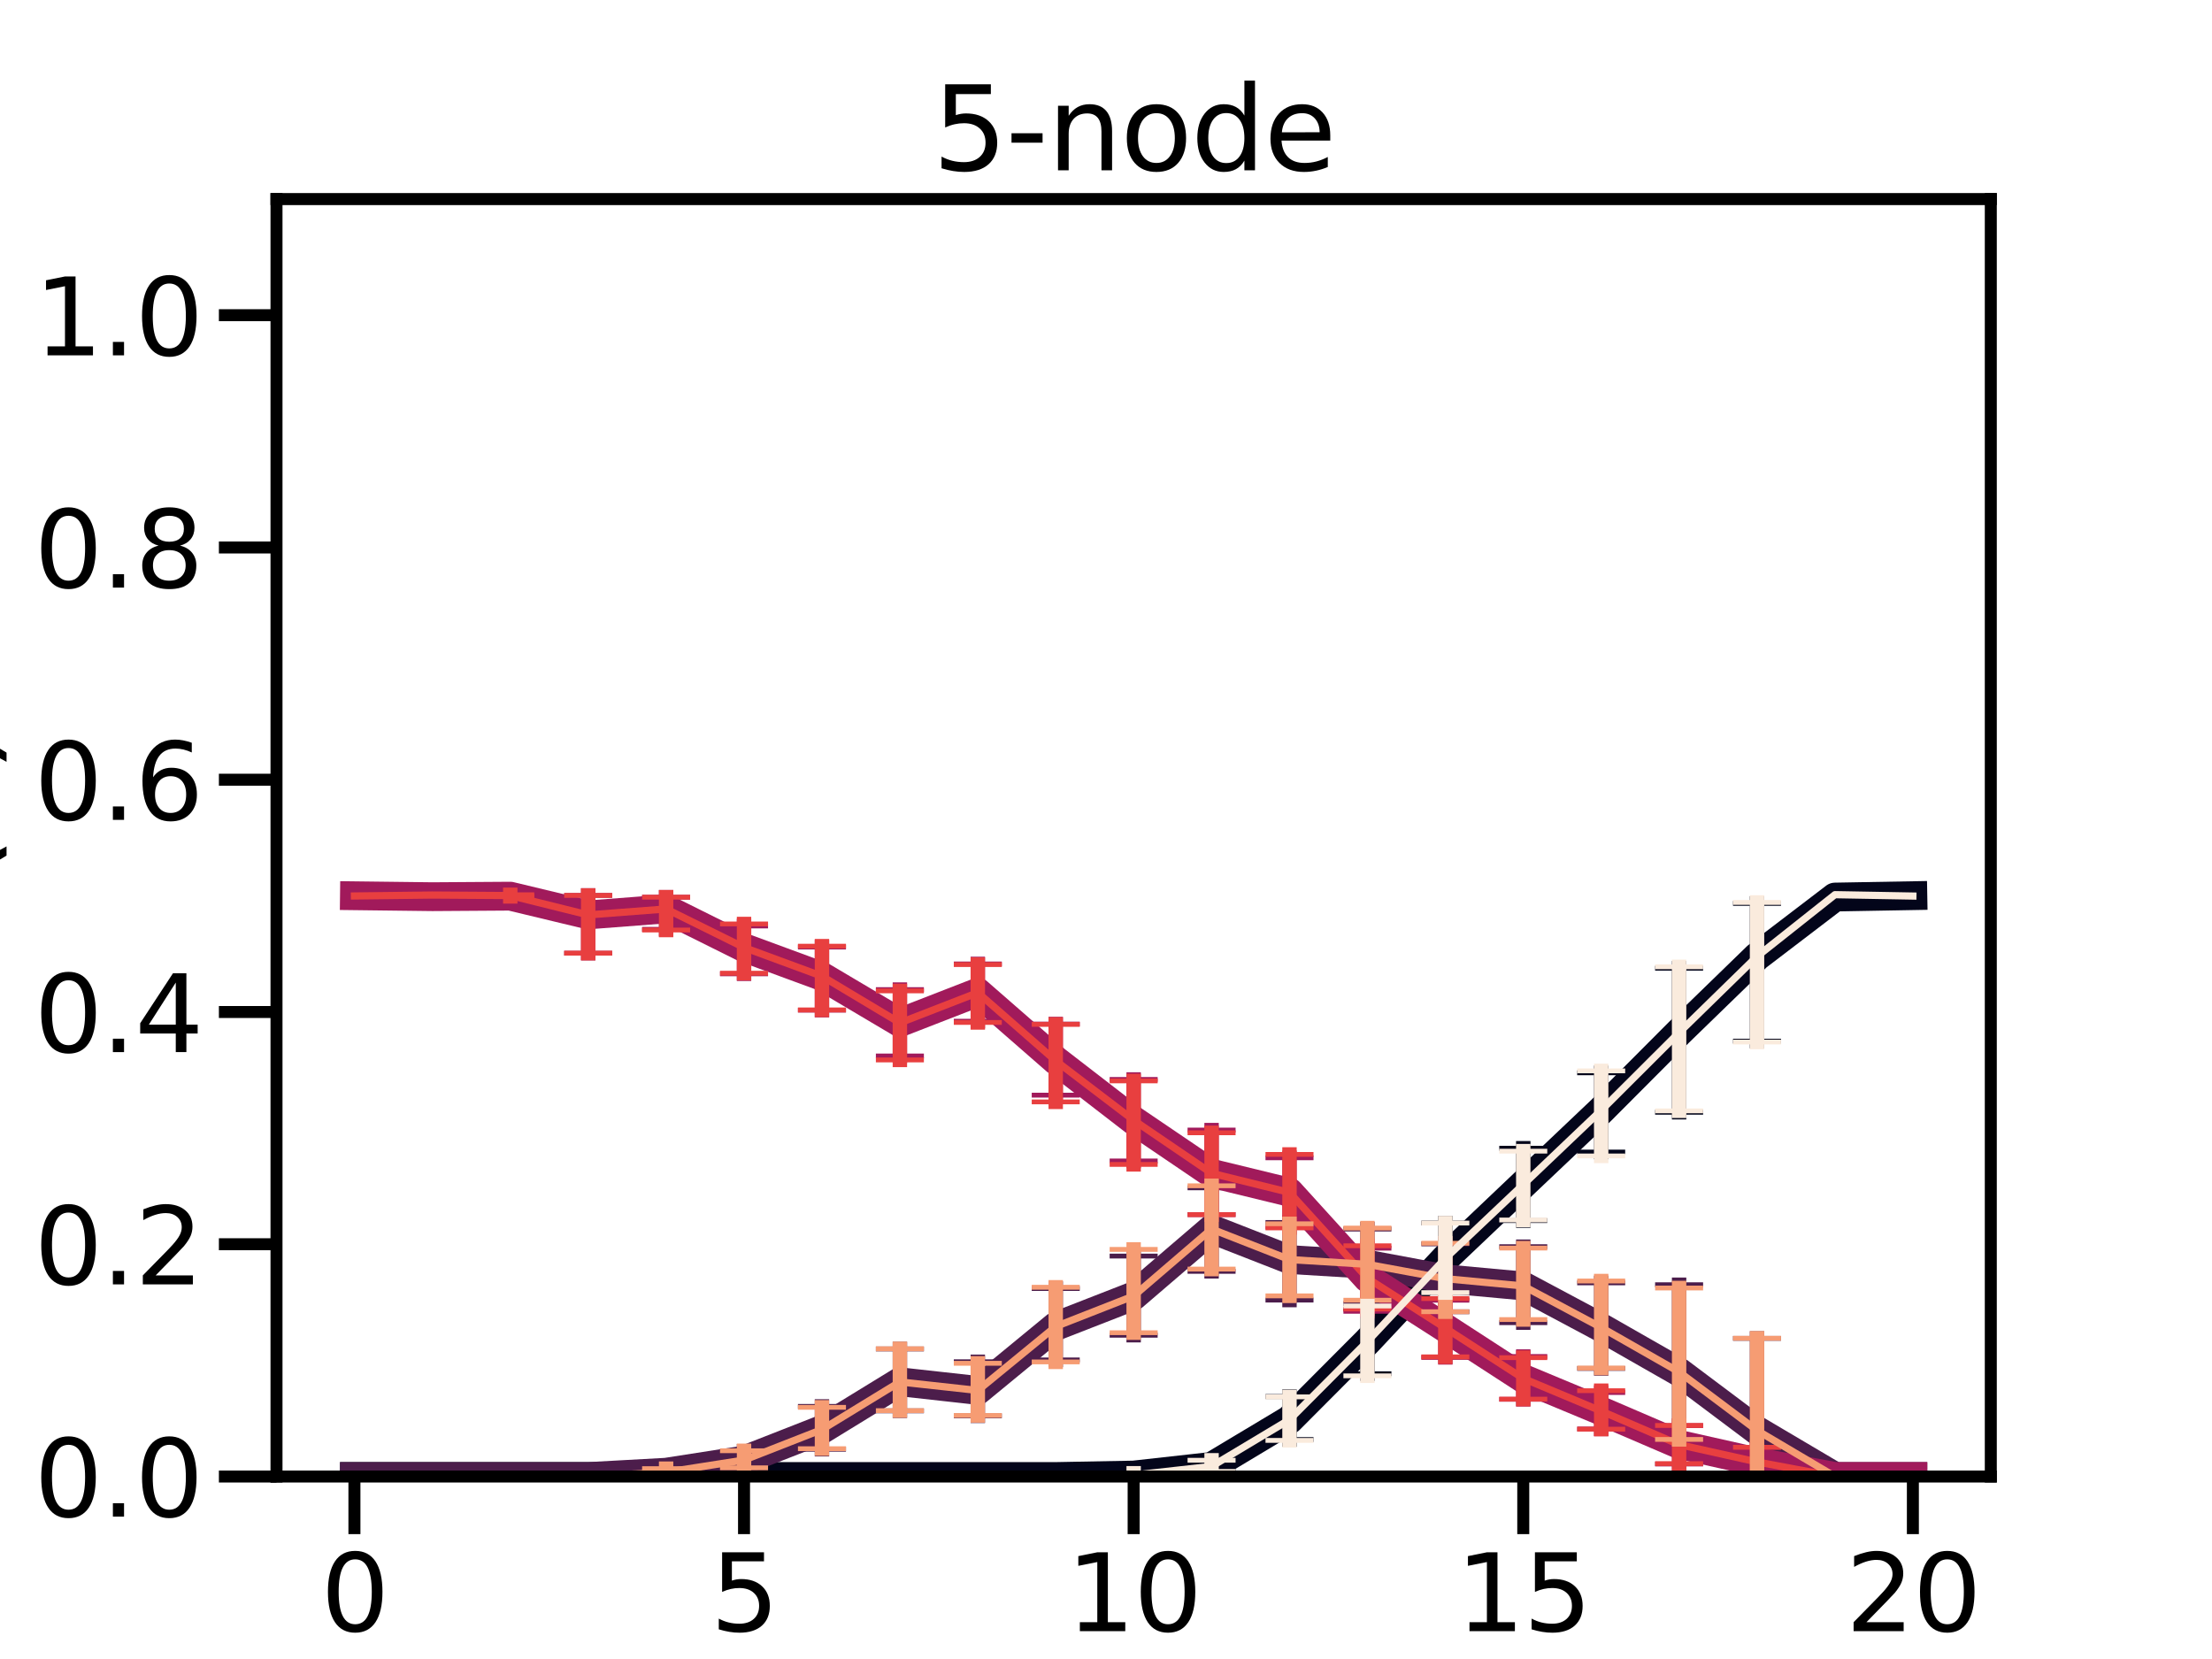 <?xml version="1.0" encoding="utf-8" standalone="no"?>
<!DOCTYPE svg PUBLIC "-//W3C//DTD SVG 1.1//EN"
  "http://www.w3.org/Graphics/SVG/1.1/DTD/svg11.dtd">
<svg xmlns:xlink="http://www.w3.org/1999/xlink" width="460.8pt" height="345.6pt" viewBox="0 0 460.8 345.6" xmlns="http://www.w3.org/2000/svg" version="1.1">
 <defs>
  <style type="text/css">*{stroke-linejoin: round; stroke-linecap: butt}</style>
 </defs>
 <g id="figure_1">
  <g id="patch_1">
   <path d="M 0 345.6 
L 460.8 345.6 
L 460.8 0 
L 0 0 
z
" style="fill: #ffffff"/>
  </g>
  <g id="axes_1">
   <g id="patch_2">
    <path d="M 57.6 307.584 
L 414.72 307.584 
L 414.72 41.472 
L 57.6 41.472 
z
" style="fill: #ffffff"/>
   </g>
   <g id="matplotlib.axis_1">
    <g id="xtick_1">
     <g id="line2d_1">
      <defs>
       <path id="macadb62f24" d="M 0 0 
L 0 12 
" style="stroke: #000000; stroke-width: 2.5"/>
      </defs>
      <g>
       <use xlink:href="#macadb62f24" x="73.833" y="307.584" style="stroke: #000000; stroke-width: 2.5"/>
      </g>
     </g>
     <g id="text_1">
      <!-- 0 -->
      <g transform="translate(66.834 339.801) scale(0.22 -0.22)">
       <defs>
        <path id="DejaVuSans-30" d="M 2034 4250 
Q 1547 4250 1301 3770 
Q 1056 3291 1056 2328 
Q 1056 1369 1301 889 
Q 1547 409 2034 409 
Q 2525 409 2770 889 
Q 3016 1369 3016 2328 
Q 3016 3291 2770 3770 
Q 2525 4250 2034 4250 
z
M 2034 4750 
Q 2819 4750 3233 4129 
Q 3647 3509 3647 2328 
Q 3647 1150 3233 529 
Q 2819 -91 2034 -91 
Q 1250 -91 836 529 
Q 422 1150 422 2328 
Q 422 3509 836 4129 
Q 1250 4750 2034 4750 
z
" transform="scale(0.016)"/>
       </defs>
       <use xlink:href="#DejaVuSans-30"/>
      </g>
     </g>
    </g>
    <g id="xtick_2">
     <g id="line2d_2">
      <g>
       <use xlink:href="#macadb62f24" x="154.996" y="307.584" style="stroke: #000000; stroke-width: 2.5"/>
      </g>
     </g>
     <g id="text_2">
      <!-- 5 -->
      <g transform="translate(147.998 339.801) scale(0.22 -0.22)">
       <defs>
        <path id="DejaVuSans-35" d="M 691 4666 
L 3169 4666 
L 3169 4134 
L 1269 4134 
L 1269 2991 
Q 1406 3038 1543 3061 
Q 1681 3084 1819 3084 
Q 2600 3084 3056 2656 
Q 3513 2228 3513 1497 
Q 3513 744 3044 326 
Q 2575 -91 1722 -91 
Q 1428 -91 1123 -41 
Q 819 9 494 109 
L 494 744 
Q 775 591 1075 516 
Q 1375 441 1709 441 
Q 2250 441 2565 725 
Q 2881 1009 2881 1497 
Q 2881 1984 2565 2268 
Q 2250 2553 1709 2553 
Q 1456 2553 1204 2497 
Q 953 2441 691 2322 
L 691 4666 
z
" transform="scale(0.016)"/>
       </defs>
       <use xlink:href="#DejaVuSans-35"/>
      </g>
     </g>
    </g>
    <g id="xtick_3">
     <g id="line2d_3">
      <g>
       <use xlink:href="#macadb62f24" x="236.16" y="307.584" style="stroke: #000000; stroke-width: 2.5"/>
      </g>
     </g>
     <g id="text_3">
      <!-- 10 -->
      <g transform="translate(222.162 339.801) scale(0.22 -0.22)">
       <defs>
        <path id="DejaVuSans-31" d="M 794 531 
L 1825 531 
L 1825 4091 
L 703 3866 
L 703 4441 
L 1819 4666 
L 2450 4666 
L 2450 531 
L 3481 531 
L 3481 0 
L 794 0 
L 794 531 
z
" transform="scale(0.016)"/>
       </defs>
       <use xlink:href="#DejaVuSans-31"/>
       <use xlink:href="#DejaVuSans-30" transform="translate(63.623 0)"/>
      </g>
     </g>
    </g>
    <g id="xtick_4">
     <g id="line2d_4">
      <g>
       <use xlink:href="#macadb62f24" x="317.324" y="307.584" style="stroke: #000000; stroke-width: 2.5"/>
      </g>
     </g>
     <g id="text_4">
      <!-- 15 -->
      <g transform="translate(303.326 339.801) scale(0.22 -0.22)">
       <use xlink:href="#DejaVuSans-31"/>
       <use xlink:href="#DejaVuSans-35" transform="translate(63.623 0)"/>
      </g>
     </g>
    </g>
    <g id="xtick_5">
     <g id="line2d_5">
      <g>
       <use xlink:href="#macadb62f24" x="398.487" y="307.584" style="stroke: #000000; stroke-width: 2.5"/>
      </g>
     </g>
     <g id="text_5">
      <!-- 20 -->
      <g transform="translate(384.49 339.801) scale(0.22 -0.22)">
       <defs>
        <path id="DejaVuSans-32" d="M 1228 531 
L 3431 531 
L 3431 0 
L 469 0 
L 469 531 
Q 828 903 1448 1529 
Q 2069 2156 2228 2338 
Q 2531 2678 2651 2914 
Q 2772 3150 2772 3378 
Q 2772 3750 2511 3984 
Q 2250 4219 1831 4219 
Q 1534 4219 1204 4116 
Q 875 4013 500 3803 
L 500 4441 
Q 881 4594 1212 4672 
Q 1544 4750 1819 4750 
Q 2544 4750 2975 4387 
Q 3406 4025 3406 3419 
Q 3406 3131 3298 2873 
Q 3191 2616 2906 2266 
Q 2828 2175 2409 1742 
Q 1991 1309 1228 531 
z
" transform="scale(0.016)"/>
       </defs>
       <use xlink:href="#DejaVuSans-32"/>
       <use xlink:href="#DejaVuSans-30" transform="translate(63.623 0)"/>
      </g>
     </g>
    </g>
    <g id="text_6">
     <!-- Impurity -->
     <g transform="translate(185.634 366.612) scale(0.24 -0.24)">
      <defs>
       <path id="DejaVuSans-49" d="M 628 4666 
L 1259 4666 
L 1259 0 
L 628 0 
L 628 4666 
z
" transform="scale(0.016)"/>
       <path id="DejaVuSans-6d" d="M 3328 2828 
Q 3544 3216 3844 3400 
Q 4144 3584 4550 3584 
Q 5097 3584 5394 3201 
Q 5691 2819 5691 2113 
L 5691 0 
L 5113 0 
L 5113 2094 
Q 5113 2597 4934 2840 
Q 4756 3084 4391 3084 
Q 3944 3084 3684 2787 
Q 3425 2491 3425 1978 
L 3425 0 
L 2847 0 
L 2847 2094 
Q 2847 2600 2669 2842 
Q 2491 3084 2119 3084 
Q 1678 3084 1418 2786 
Q 1159 2488 1159 1978 
L 1159 0 
L 581 0 
L 581 3500 
L 1159 3500 
L 1159 2956 
Q 1356 3278 1631 3431 
Q 1906 3584 2284 3584 
Q 2666 3584 2933 3390 
Q 3200 3197 3328 2828 
z
" transform="scale(0.016)"/>
       <path id="DejaVuSans-70" d="M 1159 525 
L 1159 -1331 
L 581 -1331 
L 581 3500 
L 1159 3500 
L 1159 2969 
Q 1341 3281 1617 3432 
Q 1894 3584 2278 3584 
Q 2916 3584 3314 3078 
Q 3713 2572 3713 1747 
Q 3713 922 3314 415 
Q 2916 -91 2278 -91 
Q 1894 -91 1617 61 
Q 1341 213 1159 525 
z
M 3116 1747 
Q 3116 2381 2855 2742 
Q 2594 3103 2138 3103 
Q 1681 3103 1420 2742 
Q 1159 2381 1159 1747 
Q 1159 1113 1420 752 
Q 1681 391 2138 391 
Q 2594 391 2855 752 
Q 3116 1113 3116 1747 
z
" transform="scale(0.016)"/>
       <path id="DejaVuSans-75" d="M 544 1381 
L 544 3500 
L 1119 3500 
L 1119 1403 
Q 1119 906 1312 657 
Q 1506 409 1894 409 
Q 2359 409 2629 706 
Q 2900 1003 2900 1516 
L 2900 3500 
L 3475 3500 
L 3475 0 
L 2900 0 
L 2900 538 
Q 2691 219 2414 64 
Q 2138 -91 1772 -91 
Q 1169 -91 856 284 
Q 544 659 544 1381 
z
M 1991 3584 
L 1991 3584 
z
" transform="scale(0.016)"/>
       <path id="DejaVuSans-72" d="M 2631 2963 
Q 2534 3019 2420 3045 
Q 2306 3072 2169 3072 
Q 1681 3072 1420 2755 
Q 1159 2438 1159 1844 
L 1159 0 
L 581 0 
L 581 3500 
L 1159 3500 
L 1159 2956 
Q 1341 3275 1631 3429 
Q 1922 3584 2338 3584 
Q 2397 3584 2469 3576 
Q 2541 3569 2628 3553 
L 2631 2963 
z
" transform="scale(0.016)"/>
       <path id="DejaVuSans-69" d="M 603 3500 
L 1178 3500 
L 1178 0 
L 603 0 
L 603 3500 
z
M 603 4863 
L 1178 4863 
L 1178 4134 
L 603 4134 
L 603 4863 
z
" transform="scale(0.016)"/>
       <path id="DejaVuSans-74" d="M 1172 4494 
L 1172 3500 
L 2356 3500 
L 2356 3053 
L 1172 3053 
L 1172 1153 
Q 1172 725 1289 603 
Q 1406 481 1766 481 
L 2356 481 
L 2356 0 
L 1766 0 
Q 1100 0 847 248 
Q 594 497 594 1153 
L 594 3053 
L 172 3053 
L 172 3500 
L 594 3500 
L 594 4494 
L 1172 4494 
z
" transform="scale(0.016)"/>
       <path id="DejaVuSans-79" d="M 2059 -325 
Q 1816 -950 1584 -1140 
Q 1353 -1331 966 -1331 
L 506 -1331 
L 506 -850 
L 844 -850 
Q 1081 -850 1212 -737 
Q 1344 -625 1503 -206 
L 1606 56 
L 191 3500 
L 800 3500 
L 1894 763 
L 2988 3500 
L 3597 3500 
L 2059 -325 
z
" transform="scale(0.016)"/>
      </defs>
      <use xlink:href="#DejaVuSans-49"/>
      <use xlink:href="#DejaVuSans-6d" transform="translate(29.492 0)"/>
      <use xlink:href="#DejaVuSans-70" transform="translate(126.904 0)"/>
      <use xlink:href="#DejaVuSans-75" transform="translate(190.381 0)"/>
      <use xlink:href="#DejaVuSans-72" transform="translate(253.76 0)"/>
      <use xlink:href="#DejaVuSans-69" transform="translate(294.873 0)"/>
      <use xlink:href="#DejaVuSans-74" transform="translate(322.656 0)"/>
      <use xlink:href="#DejaVuSans-79" transform="translate(361.865 0)"/>
     </g>
    </g>
   </g>
   <g id="matplotlib.axis_2">
    <g id="ytick_1">
     <g id="line2d_6">
      <defs>
       <path id="mbd1f834859" d="M 0 0 
L -12 0 
" style="stroke: #000000; stroke-width: 2.5"/>
      </defs>
      <g>
       <use xlink:href="#mbd1f834859" x="57.6" y="307.584" style="stroke: #000000; stroke-width: 2.5"/>
      </g>
     </g>
     <g id="text_7">
      <!-- 0.0 -->
      <g transform="translate(7.113 315.942) scale(0.22 -0.22)">
       <defs>
        <path id="DejaVuSans-2e" d="M 684 794 
L 1344 794 
L 1344 0 
L 684 0 
L 684 794 
z
" transform="scale(0.016)"/>
       </defs>
       <use xlink:href="#DejaVuSans-30"/>
       <use xlink:href="#DejaVuSans-2e" transform="translate(63.623 0)"/>
       <use xlink:href="#DejaVuSans-30" transform="translate(95.41 0)"/>
      </g>
     </g>
    </g>
    <g id="ytick_2">
     <g id="line2d_7">
      <g>
       <use xlink:href="#mbd1f834859" x="57.6" y="259.2" style="stroke: #000000; stroke-width: 2.5"/>
      </g>
     </g>
     <g id="text_8">
      <!-- 0.2 -->
      <g transform="translate(7.113 267.558) scale(0.22 -0.22)">
       <use xlink:href="#DejaVuSans-30"/>
       <use xlink:href="#DejaVuSans-2e" transform="translate(63.623 0)"/>
       <use xlink:href="#DejaVuSans-32" transform="translate(95.41 0)"/>
      </g>
     </g>
    </g>
    <g id="ytick_3">
     <g id="line2d_8">
      <g>
       <use xlink:href="#mbd1f834859" x="57.6" y="210.816" style="stroke: #000000; stroke-width: 2.5"/>
      </g>
     </g>
     <g id="text_9">
      <!-- 0.4 -->
      <g transform="translate(7.113 219.174) scale(0.22 -0.22)">
       <defs>
        <path id="DejaVuSans-34" d="M 2419 4116 
L 825 1625 
L 2419 1625 
L 2419 4116 
z
M 2253 4666 
L 3047 4666 
L 3047 1625 
L 3713 1625 
L 3713 1100 
L 3047 1100 
L 3047 0 
L 2419 0 
L 2419 1100 
L 313 1100 
L 313 1709 
L 2253 4666 
z
" transform="scale(0.016)"/>
       </defs>
       <use xlink:href="#DejaVuSans-30"/>
       <use xlink:href="#DejaVuSans-2e" transform="translate(63.623 0)"/>
       <use xlink:href="#DejaVuSans-34" transform="translate(95.41 0)"/>
      </g>
     </g>
    </g>
    <g id="ytick_4">
     <g id="line2d_9">
      <g>
       <use xlink:href="#mbd1f834859" x="57.6" y="162.432" style="stroke: #000000; stroke-width: 2.5"/>
      </g>
     </g>
     <g id="text_10">
      <!-- 0.6 -->
      <g transform="translate(7.113 170.79) scale(0.22 -0.22)">
       <defs>
        <path id="DejaVuSans-36" d="M 2113 2584 
Q 1688 2584 1439 2293 
Q 1191 2003 1191 1497 
Q 1191 994 1439 701 
Q 1688 409 2113 409 
Q 2538 409 2786 701 
Q 3034 994 3034 1497 
Q 3034 2003 2786 2293 
Q 2538 2584 2113 2584 
z
M 3366 4563 
L 3366 3988 
Q 3128 4100 2886 4159 
Q 2644 4219 2406 4219 
Q 1781 4219 1451 3797 
Q 1122 3375 1075 2522 
Q 1259 2794 1537 2939 
Q 1816 3084 2150 3084 
Q 2853 3084 3261 2657 
Q 3669 2231 3669 1497 
Q 3669 778 3244 343 
Q 2819 -91 2113 -91 
Q 1303 -91 875 529 
Q 447 1150 447 2328 
Q 447 3434 972 4092 
Q 1497 4750 2381 4750 
Q 2619 4750 2861 4703 
Q 3103 4656 3366 4563 
z
" transform="scale(0.016)"/>
       </defs>
       <use xlink:href="#DejaVuSans-30"/>
       <use xlink:href="#DejaVuSans-2e" transform="translate(63.623 0)"/>
       <use xlink:href="#DejaVuSans-36" transform="translate(95.41 0)"/>
      </g>
     </g>
    </g>
    <g id="ytick_5">
     <g id="line2d_10">
      <g>
       <use xlink:href="#mbd1f834859" x="57.6" y="114.048" style="stroke: #000000; stroke-width: 2.5"/>
      </g>
     </g>
     <g id="text_11">
      <!-- 0.8 -->
      <g transform="translate(7.113 122.406) scale(0.22 -0.22)">
       <defs>
        <path id="DejaVuSans-38" d="M 2034 2216 
Q 1584 2216 1326 1975 
Q 1069 1734 1069 1313 
Q 1069 891 1326 650 
Q 1584 409 2034 409 
Q 2484 409 2743 651 
Q 3003 894 3003 1313 
Q 3003 1734 2745 1975 
Q 2488 2216 2034 2216 
z
M 1403 2484 
Q 997 2584 770 2862 
Q 544 3141 544 3541 
Q 544 4100 942 4425 
Q 1341 4750 2034 4750 
Q 2731 4750 3128 4425 
Q 3525 4100 3525 3541 
Q 3525 3141 3298 2862 
Q 3072 2584 2669 2484 
Q 3125 2378 3379 2068 
Q 3634 1759 3634 1313 
Q 3634 634 3220 271 
Q 2806 -91 2034 -91 
Q 1263 -91 848 271 
Q 434 634 434 1313 
Q 434 1759 690 2068 
Q 947 2378 1403 2484 
z
M 1172 3481 
Q 1172 3119 1398 2916 
Q 1625 2713 2034 2713 
Q 2441 2713 2670 2916 
Q 2900 3119 2900 3481 
Q 2900 3844 2670 4047 
Q 2441 4250 2034 4250 
Q 1625 4250 1398 4047 
Q 1172 3844 1172 3481 
z
" transform="scale(0.016)"/>
       </defs>
       <use xlink:href="#DejaVuSans-30"/>
       <use xlink:href="#DejaVuSans-2e" transform="translate(63.623 0)"/>
       <use xlink:href="#DejaVuSans-38" transform="translate(95.41 0)"/>
      </g>
     </g>
    </g>
    <g id="ytick_6">
     <g id="line2d_11">
      <g>
       <use xlink:href="#mbd1f834859" x="57.6" y="65.664" style="stroke: #000000; stroke-width: 2.5"/>
      </g>
     </g>
     <g id="text_12">
      <!-- 1.0 -->
      <g transform="translate(7.113 74.022) scale(0.22 -0.22)">
       <use xlink:href="#DejaVuSans-31"/>
       <use xlink:href="#DejaVuSans-2e" transform="translate(63.623 0)"/>
       <use xlink:href="#DejaVuSans-30" transform="translate(95.41 0)"/>
      </g>
     </g>
    </g>
    <g id="text_13">
     <!-- F(k) -->
     <g transform="translate(-1.878 197.742) rotate(-90) scale(0.24 -0.24)">
      <defs>
       <path id="DejaVuSans-46" d="M 628 4666 
L 3309 4666 
L 3309 4134 
L 1259 4134 
L 1259 2759 
L 3109 2759 
L 3109 2228 
L 1259 2228 
L 1259 0 
L 628 0 
L 628 4666 
z
" transform="scale(0.016)"/>
       <path id="DejaVuSans-28" d="M 1984 4856 
Q 1566 4138 1362 3434 
Q 1159 2731 1159 2009 
Q 1159 1288 1364 580 
Q 1569 -128 1984 -844 
L 1484 -844 
Q 1016 -109 783 600 
Q 550 1309 550 2009 
Q 550 2706 781 3412 
Q 1013 4119 1484 4856 
L 1984 4856 
z
" transform="scale(0.016)"/>
       <path id="DejaVuSans-6b" d="M 581 4863 
L 1159 4863 
L 1159 1991 
L 2875 3500 
L 3609 3500 
L 1753 1863 
L 3688 0 
L 2938 0 
L 1159 1709 
L 1159 0 
L 581 0 
L 581 4863 
z
" transform="scale(0.016)"/>
       <path id="DejaVuSans-29" d="M 513 4856 
L 1013 4856 
Q 1481 4119 1714 3412 
Q 1947 2706 1947 2009 
Q 1947 1309 1714 600 
Q 1481 -109 1013 -844 
L 513 -844 
Q 928 -128 1133 580 
Q 1338 1288 1338 2009 
Q 1338 2731 1133 3434 
Q 928 4138 513 4856 
z
" transform="scale(0.016)"/>
      </defs>
      <use xlink:href="#DejaVuSans-46"/>
      <use xlink:href="#DejaVuSans-28" transform="translate(57.52 0)"/>
      <use xlink:href="#DejaVuSans-6b" transform="translate(96.533 0)"/>
      <use xlink:href="#DejaVuSans-29" transform="translate(154.443 0)"/>
     </g>
    </g>
   </g>
   <g id="line2d_12">
    <path d="M 73.833 307.584 
L 90.065 307.584 
L 106.298 307.584 
L 122.531 307.584 
L 138.764 307.584 
L 154.996 307.584 
L 171.229 307.584 
L 187.462 307.584 
L 203.695 307.584 
L 219.927 307.584 
L 236.16 307.28 
L 252.393 305.475 
L 268.625 295.743 
L 284.858 279.449 
L 301.091 262.129 
L 317.324 246.709 
L 333.556 231.311 
L 349.789 215.024 
L 366.022 199.261 
L 382.255 186.872 
L 398.487 186.584 
" clip-path="url(#p93ad676365)" style="fill: none; stroke: #03051a; stroke-width: 6; stroke-linecap: square"/>
   </g>
   <g id="LineCollection_1">
    <path clip-path="url(#p93ad676365)" style="fill: none; stroke: #03051a; stroke-width: 3; stroke-linecap: square"/>
    <path clip-path="url(#p93ad676365)" style="fill: none; stroke: #03051a; stroke-width: 3; stroke-linecap: square"/>
    <path d="M 106.298 307.584 
L 106.298 307.584 
" clip-path="url(#p93ad676365)" style="fill: none; stroke: #03051a; stroke-width: 3; stroke-linecap: square"/>
    <path d="M 122.531 307.584 
L 122.531 307.584 
" clip-path="url(#p93ad676365)" style="fill: none; stroke: #03051a; stroke-width: 3; stroke-linecap: square"/>
    <path d="M 138.764 307.584 
L 138.764 307.584 
" clip-path="url(#p93ad676365)" style="fill: none; stroke: #03051a; stroke-width: 3; stroke-linecap: square"/>
    <path d="M 154.996 307.584 
L 154.996 307.584 
" clip-path="url(#p93ad676365)" style="fill: none; stroke: #03051a; stroke-width: 3; stroke-linecap: square"/>
    <path d="M 171.229 307.584 
L 171.229 307.584 
" clip-path="url(#p93ad676365)" style="fill: none; stroke: #03051a; stroke-width: 3; stroke-linecap: square"/>
    <path d="M 187.462 307.584 
L 187.462 307.584 
" clip-path="url(#p93ad676365)" style="fill: none; stroke: #03051a; stroke-width: 3; stroke-linecap: square"/>
    <path d="M 203.695 307.584 
L 203.695 307.584 
" clip-path="url(#p93ad676365)" style="fill: none; stroke: #03051a; stroke-width: 3; stroke-linecap: square"/>
    <path d="M 219.927 307.584 
L 219.927 307.584 
" clip-path="url(#p93ad676365)" style="fill: none; stroke: #03051a; stroke-width: 3; stroke-linecap: square"/>
    <path d="M 236.16 307.509 
L 236.16 306.976 
" clip-path="url(#p93ad676365)" style="fill: none; stroke: #03051a; stroke-width: 3; stroke-linecap: square"/>
    <path d="M 252.393 306.475 
L 252.393 304.222 
" clip-path="url(#p93ad676365)" style="fill: none; stroke: #03051a; stroke-width: 3; stroke-linecap: square"/>
    <path d="M 268.625 299.884 
L 268.625 290.93 
" clip-path="url(#p93ad676365)" style="fill: none; stroke: #03051a; stroke-width: 3; stroke-linecap: square"/>
    <path d="M 284.858 286.17 
L 284.858 272.712 
" clip-path="url(#p93ad676365)" style="fill: none; stroke: #03051a; stroke-width: 3; stroke-linecap: square"/>
    <path d="M 301.091 269.246 
L 301.091 254.782 
" clip-path="url(#p93ad676365)" style="fill: none; stroke: #03051a; stroke-width: 3; stroke-linecap: square"/>
    <path d="M 317.324 254.271 
L 317.324 239.198 
" clip-path="url(#p93ad676365)" style="fill: none; stroke: #03051a; stroke-width: 3; stroke-linecap: square"/>
    <path d="M 333.556 239.99 
L 333.556 223.487 
" clip-path="url(#p93ad676365)" style="fill: none; stroke: #03051a; stroke-width: 3; stroke-linecap: square"/>
    <path d="M 349.789 231.706 
L 349.789 201.699 
" clip-path="url(#p93ad676365)" style="fill: none; stroke: #03051a; stroke-width: 3; stroke-linecap: square"/>
    <path d="M 366.022 216.887 
L 366.022 188.193 
" clip-path="url(#p93ad676365)" style="fill: none; stroke: #03051a; stroke-width: 3; stroke-linecap: square"/>
    <path clip-path="url(#p93ad676365)" style="fill: none; stroke: #03051a; stroke-width: 3; stroke-linecap: square"/>
    <path clip-path="url(#p93ad676365)" style="fill: none; stroke: #03051a; stroke-width: 3; stroke-linecap: square"/>
   </g>
   <g id="line2d_13">
    <defs>
     <path id="md5a486bb5d" d="M 5 0 
L -5 -0 
" style="stroke: #03051a"/>
    </defs>
    <g clip-path="url(#p93ad676365)">
     <use xlink:href="#md5a486bb5d" x="106.298" y="307.584" style="fill: #03051a; stroke: #03051a"/>
     <use xlink:href="#md5a486bb5d" x="122.531" y="307.584" style="fill: #03051a; stroke: #03051a"/>
     <use xlink:href="#md5a486bb5d" x="138.764" y="307.584" style="fill: #03051a; stroke: #03051a"/>
     <use xlink:href="#md5a486bb5d" x="154.996" y="307.584" style="fill: #03051a; stroke: #03051a"/>
     <use xlink:href="#md5a486bb5d" x="171.229" y="307.584" style="fill: #03051a; stroke: #03051a"/>
     <use xlink:href="#md5a486bb5d" x="187.462" y="307.584" style="fill: #03051a; stroke: #03051a"/>
     <use xlink:href="#md5a486bb5d" x="203.695" y="307.584" style="fill: #03051a; stroke: #03051a"/>
     <use xlink:href="#md5a486bb5d" x="219.927" y="307.584" style="fill: #03051a; stroke: #03051a"/>
     <use xlink:href="#md5a486bb5d" x="236.16" y="307.509" style="fill: #03051a; stroke: #03051a"/>
     <use xlink:href="#md5a486bb5d" x="252.393" y="306.475" style="fill: #03051a; stroke: #03051a"/>
     <use xlink:href="#md5a486bb5d" x="268.625" y="299.884" style="fill: #03051a; stroke: #03051a"/>
     <use xlink:href="#md5a486bb5d" x="284.858" y="286.17" style="fill: #03051a; stroke: #03051a"/>
     <use xlink:href="#md5a486bb5d" x="301.091" y="269.246" style="fill: #03051a; stroke: #03051a"/>
     <use xlink:href="#md5a486bb5d" x="317.324" y="254.271" style="fill: #03051a; stroke: #03051a"/>
     <use xlink:href="#md5a486bb5d" x="333.556" y="239.99" style="fill: #03051a; stroke: #03051a"/>
     <use xlink:href="#md5a486bb5d" x="349.789" y="231.706" style="fill: #03051a; stroke: #03051a"/>
     <use xlink:href="#md5a486bb5d" x="366.022" y="216.887" style="fill: #03051a; stroke: #03051a"/>
    </g>
   </g>
   <g id="line2d_14">
    <g clip-path="url(#p93ad676365)">
     <use xlink:href="#md5a486bb5d" x="106.298" y="307.584" style="fill: #03051a; stroke: #03051a"/>
     <use xlink:href="#md5a486bb5d" x="122.531" y="307.584" style="fill: #03051a; stroke: #03051a"/>
     <use xlink:href="#md5a486bb5d" x="138.764" y="307.584" style="fill: #03051a; stroke: #03051a"/>
     <use xlink:href="#md5a486bb5d" x="154.996" y="307.584" style="fill: #03051a; stroke: #03051a"/>
     <use xlink:href="#md5a486bb5d" x="171.229" y="307.584" style="fill: #03051a; stroke: #03051a"/>
     <use xlink:href="#md5a486bb5d" x="187.462" y="307.584" style="fill: #03051a; stroke: #03051a"/>
     <use xlink:href="#md5a486bb5d" x="203.695" y="307.584" style="fill: #03051a; stroke: #03051a"/>
     <use xlink:href="#md5a486bb5d" x="219.927" y="307.584" style="fill: #03051a; stroke: #03051a"/>
     <use xlink:href="#md5a486bb5d" x="236.16" y="306.976" style="fill: #03051a; stroke: #03051a"/>
     <use xlink:href="#md5a486bb5d" x="252.393" y="304.222" style="fill: #03051a; stroke: #03051a"/>
     <use xlink:href="#md5a486bb5d" x="268.625" y="290.93" style="fill: #03051a; stroke: #03051a"/>
     <use xlink:href="#md5a486bb5d" x="284.858" y="272.712" style="fill: #03051a; stroke: #03051a"/>
     <use xlink:href="#md5a486bb5d" x="301.091" y="254.782" style="fill: #03051a; stroke: #03051a"/>
     <use xlink:href="#md5a486bb5d" x="317.324" y="239.198" style="fill: #03051a; stroke: #03051a"/>
     <use xlink:href="#md5a486bb5d" x="333.556" y="223.487" style="fill: #03051a; stroke: #03051a"/>
     <use xlink:href="#md5a486bb5d" x="349.789" y="201.699" style="fill: #03051a; stroke: #03051a"/>
     <use xlink:href="#md5a486bb5d" x="366.022" y="188.193" style="fill: #03051a; stroke: #03051a"/>
    </g>
   </g>
   <g id="line2d_15">
    <path d="M 73.833 307.584 
L 90.065 307.584 
L 106.298 307.584 
L 122.531 307.584 
L 138.764 306.693 
L 154.996 304.162 
L 171.229 297.798 
L 187.462 287.849 
L 203.695 289.648 
L 219.927 276.298 
L 236.16 269.968 
L 252.393 256.047 
L 268.625 262.392 
L 284.858 263.373 
L 301.091 266.398 
L 317.324 267.889 
L 333.556 276.546 
L 349.789 285.812 
L 366.022 297.993 
L 382.255 307.584 
L 398.487 307.584 
" clip-path="url(#p93ad676365)" style="fill: none; stroke: #4c1d4b; stroke-width: 6; stroke-linecap: square"/>
   </g>
   <g id="LineCollection_2">
    <path clip-path="url(#p93ad676365)" style="fill: none; stroke: #4c1d4b; stroke-width: 3; stroke-linecap: square"/>
    <path clip-path="url(#p93ad676365)" style="fill: none; stroke: #4c1d4b; stroke-width: 3; stroke-linecap: square"/>
    <path d="M 106.298 307.584 
L 106.298 307.584 
" clip-path="url(#p93ad676365)" style="fill: none; stroke: #4c1d4b; stroke-width: 3; stroke-linecap: square"/>
    <path d="M 122.531 307.584 
L 122.531 307.584 
" clip-path="url(#p93ad676365)" style="fill: none; stroke: #4c1d4b; stroke-width: 3; stroke-linecap: square"/>
    <path d="M 138.764 307.288 
L 138.764 305.956 
" clip-path="url(#p93ad676365)" style="fill: none; stroke: #4c1d4b; stroke-width: 3; stroke-linecap: square"/>
    <path d="M 154.996 305.771 
L 154.996 302.307 
" clip-path="url(#p93ad676365)" style="fill: none; stroke: #4c1d4b; stroke-width: 3; stroke-linecap: square"/>
    <path d="M 171.229 301.904 
L 171.229 292.981 
" clip-path="url(#p93ad676365)" style="fill: none; stroke: #4c1d4b; stroke-width: 3; stroke-linecap: square"/>
    <path d="M 187.462 293.903 
L 187.462 281.016 
" clip-path="url(#p93ad676365)" style="fill: none; stroke: #4c1d4b; stroke-width: 3; stroke-linecap: square"/>
    <path d="M 203.695 294.95 
L 203.695 283.676 
" clip-path="url(#p93ad676365)" style="fill: none; stroke: #4c1d4b; stroke-width: 3; stroke-linecap: square"/>
    <path d="M 219.927 283.291 
L 219.927 268.429 
" clip-path="url(#p93ad676365)" style="fill: none; stroke: #4c1d4b; stroke-width: 3; stroke-linecap: square"/>
    <path d="M 236.16 278.152 
L 236.16 261.659 
" clip-path="url(#p93ad676365)" style="fill: none; stroke: #4c1d4b; stroke-width: 3; stroke-linecap: square"/>
    <path d="M 252.393 264.847 
L 252.393 247.452 
" clip-path="url(#p93ad676365)" style="fill: none; stroke: #4c1d4b; stroke-width: 3; stroke-linecap: square"/>
    <path d="M 268.625 270.828 
L 268.625 254.67 
" clip-path="url(#p93ad676365)" style="fill: none; stroke: #4c1d4b; stroke-width: 3; stroke-linecap: square"/>
    <path d="M 284.858 271.541 
L 284.858 256.032 
" clip-path="url(#p93ad676365)" style="fill: none; stroke: #4c1d4b; stroke-width: 3; stroke-linecap: square"/>
    <path d="M 301.091 273.263 
L 301.091 259.123 
" clip-path="url(#p93ad676365)" style="fill: none; stroke: #4c1d4b; stroke-width: 3; stroke-linecap: square"/>
    <path d="M 317.324 275.536 
L 317.324 259.706 
" clip-path="url(#p93ad676365)" style="fill: none; stroke: #4c1d4b; stroke-width: 3; stroke-linecap: square"/>
    <path d="M 333.556 285.076 
L 333.556 267.242 
" clip-path="url(#p93ad676365)" style="fill: none; stroke: #4c1d4b; stroke-width: 3; stroke-linecap: square"/>
    <path d="M 349.789 299.918 
L 349.789 267.628 
" clip-path="url(#p93ad676365)" style="fill: none; stroke: #4c1d4b; stroke-width: 3; stroke-linecap: square"/>
    <path d="M 366.022 307.584 
L 366.022 278.811 
" clip-path="url(#p93ad676365)" style="fill: none; stroke: #4c1d4b; stroke-width: 3; stroke-linecap: square"/>
    <path clip-path="url(#p93ad676365)" style="fill: none; stroke: #4c1d4b; stroke-width: 3; stroke-linecap: square"/>
    <path clip-path="url(#p93ad676365)" style="fill: none; stroke: #4c1d4b; stroke-width: 3; stroke-linecap: square"/>
   </g>
   <g id="line2d_16">
    <defs>
     <path id="m08a6d72e8e" d="M 5 0 
L -5 -0 
" style="stroke: #4c1d4b"/>
    </defs>
    <g clip-path="url(#p93ad676365)">
     <use xlink:href="#m08a6d72e8e" x="106.298" y="307.584" style="fill: #4c1d4b; stroke: #4c1d4b"/>
     <use xlink:href="#m08a6d72e8e" x="122.531" y="307.584" style="fill: #4c1d4b; stroke: #4c1d4b"/>
     <use xlink:href="#m08a6d72e8e" x="138.764" y="307.288" style="fill: #4c1d4b; stroke: #4c1d4b"/>
     <use xlink:href="#m08a6d72e8e" x="154.996" y="305.771" style="fill: #4c1d4b; stroke: #4c1d4b"/>
     <use xlink:href="#m08a6d72e8e" x="171.229" y="301.904" style="fill: #4c1d4b; stroke: #4c1d4b"/>
     <use xlink:href="#m08a6d72e8e" x="187.462" y="293.903" style="fill: #4c1d4b; stroke: #4c1d4b"/>
     <use xlink:href="#m08a6d72e8e" x="203.695" y="294.95" style="fill: #4c1d4b; stroke: #4c1d4b"/>
     <use xlink:href="#m08a6d72e8e" x="219.927" y="283.291" style="fill: #4c1d4b; stroke: #4c1d4b"/>
     <use xlink:href="#m08a6d72e8e" x="236.16" y="278.152" style="fill: #4c1d4b; stroke: #4c1d4b"/>
     <use xlink:href="#m08a6d72e8e" x="252.393" y="264.847" style="fill: #4c1d4b; stroke: #4c1d4b"/>
     <use xlink:href="#m08a6d72e8e" x="268.625" y="270.828" style="fill: #4c1d4b; stroke: #4c1d4b"/>
     <use xlink:href="#m08a6d72e8e" x="284.858" y="271.541" style="fill: #4c1d4b; stroke: #4c1d4b"/>
     <use xlink:href="#m08a6d72e8e" x="301.091" y="273.263" style="fill: #4c1d4b; stroke: #4c1d4b"/>
     <use xlink:href="#m08a6d72e8e" x="317.324" y="275.536" style="fill: #4c1d4b; stroke: #4c1d4b"/>
     <use xlink:href="#m08a6d72e8e" x="333.556" y="285.076" style="fill: #4c1d4b; stroke: #4c1d4b"/>
     <use xlink:href="#m08a6d72e8e" x="349.789" y="299.918" style="fill: #4c1d4b; stroke: #4c1d4b"/>
     <use xlink:href="#m08a6d72e8e" x="366.022" y="307.584" style="fill: #4c1d4b; stroke: #4c1d4b"/>
    </g>
   </g>
   <g id="line2d_17">
    <g clip-path="url(#p93ad676365)">
     <use xlink:href="#m08a6d72e8e" x="106.298" y="307.584" style="fill: #4c1d4b; stroke: #4c1d4b"/>
     <use xlink:href="#m08a6d72e8e" x="122.531" y="307.584" style="fill: #4c1d4b; stroke: #4c1d4b"/>
     <use xlink:href="#m08a6d72e8e" x="138.764" y="305.956" style="fill: #4c1d4b; stroke: #4c1d4b"/>
     <use xlink:href="#m08a6d72e8e" x="154.996" y="302.307" style="fill: #4c1d4b; stroke: #4c1d4b"/>
     <use xlink:href="#m08a6d72e8e" x="171.229" y="292.981" style="fill: #4c1d4b; stroke: #4c1d4b"/>
     <use xlink:href="#m08a6d72e8e" x="187.462" y="281.016" style="fill: #4c1d4b; stroke: #4c1d4b"/>
     <use xlink:href="#m08a6d72e8e" x="203.695" y="283.676" style="fill: #4c1d4b; stroke: #4c1d4b"/>
     <use xlink:href="#m08a6d72e8e" x="219.927" y="268.429" style="fill: #4c1d4b; stroke: #4c1d4b"/>
     <use xlink:href="#m08a6d72e8e" x="236.16" y="261.659" style="fill: #4c1d4b; stroke: #4c1d4b"/>
     <use xlink:href="#m08a6d72e8e" x="252.393" y="247.452" style="fill: #4c1d4b; stroke: #4c1d4b"/>
     <use xlink:href="#m08a6d72e8e" x="268.625" y="254.67" style="fill: #4c1d4b; stroke: #4c1d4b"/>
     <use xlink:href="#m08a6d72e8e" x="284.858" y="256.032" style="fill: #4c1d4b; stroke: #4c1d4b"/>
     <use xlink:href="#m08a6d72e8e" x="301.091" y="259.123" style="fill: #4c1d4b; stroke: #4c1d4b"/>
     <use xlink:href="#m08a6d72e8e" x="317.324" y="259.706" style="fill: #4c1d4b; stroke: #4c1d4b"/>
     <use xlink:href="#m08a6d72e8e" x="333.556" y="267.242" style="fill: #4c1d4b; stroke: #4c1d4b"/>
     <use xlink:href="#m08a6d72e8e" x="349.789" y="267.628" style="fill: #4c1d4b; stroke: #4c1d4b"/>
     <use xlink:href="#m08a6d72e8e" x="366.022" y="278.811" style="fill: #4c1d4b; stroke: #4c1d4b"/>
    </g>
   </g>
   <g id="line2d_18">
    <path d="M 73.833 186.601 
L 90.065 186.796 
L 106.298 186.687 
L 122.531 190.588 
L 138.764 189.346 
L 154.996 197.425 
L 171.229 203.402 
L 187.462 213.022 
L 203.695 206.713 
L 219.927 220.88 
L 236.16 233.412 
L 252.393 244.418 
L 268.625 248.371 
L 284.858 266.245 
L 301.091 276.644 
L 317.324 287.174 
L 333.556 293.93 
L 349.789 300.907 
L 366.022 304.548 
L 382.255 307.584 
L 398.487 307.584 
" clip-path="url(#p93ad676365)" style="fill: none; stroke: #a11a5b; stroke-width: 6; stroke-linecap: square"/>
   </g>
   <g id="LineCollection_3">
    <path clip-path="url(#p93ad676365)" style="fill: none; stroke: #a11a5b; stroke-width: 3; stroke-linecap: square"/>
    <path clip-path="url(#p93ad676365)" style="fill: none; stroke: #a11a5b; stroke-width: 3; stroke-linecap: square"/>
    <path d="M 106.298 186.853 
L 106.298 186.51 
" clip-path="url(#p93ad676365)" style="fill: none; stroke: #a11a5b; stroke-width: 3; stroke-linecap: square"/>
    <path d="M 122.531 198.569 
L 122.531 186.526 
" clip-path="url(#p93ad676365)" style="fill: none; stroke: #a11a5b; stroke-width: 3; stroke-linecap: square"/>
    <path d="M 138.764 193.592 
L 138.764 186.907 
" clip-path="url(#p93ad676365)" style="fill: none; stroke: #a11a5b; stroke-width: 3; stroke-linecap: square"/>
    <path d="M 154.996 202.868 
L 154.996 192.903 
" clip-path="url(#p93ad676365)" style="fill: none; stroke: #a11a5b; stroke-width: 3; stroke-linecap: square"/>
    <path d="M 171.229 210.438 
L 171.229 197.293 
" clip-path="url(#p93ad676365)" style="fill: none; stroke: #a11a5b; stroke-width: 3; stroke-linecap: square"/>
    <path d="M 187.462 219.974 
L 187.462 206.147 
" clip-path="url(#p93ad676365)" style="fill: none; stroke: #a11a5b; stroke-width: 3; stroke-linecap: square"/>
    <path d="M 203.695 212.738 
L 203.695 200.801 
" clip-path="url(#p93ad676365)" style="fill: none; stroke: #a11a5b; stroke-width: 3; stroke-linecap: square"/>
    <path d="M 219.927 228.139 
L 219.927 213.323 
" clip-path="url(#p93ad676365)" style="fill: none; stroke: #a11a5b; stroke-width: 3; stroke-linecap: square"/>
    <path d="M 236.16 241.852 
L 236.16 224.868 
" clip-path="url(#p93ad676365)" style="fill: none; stroke: #a11a5b; stroke-width: 3; stroke-linecap: square"/>
    <path d="M 252.393 253.02 
L 252.393 235.409 
" clip-path="url(#p93ad676365)" style="fill: none; stroke: #a11a5b; stroke-width: 3; stroke-linecap: square"/>
    <path d="M 268.625 255.608 
L 268.625 241.191 
" clip-path="url(#p93ad676365)" style="fill: none; stroke: #a11a5b; stroke-width: 3; stroke-linecap: square"/>
    <path d="M 284.858 273.172 
L 284.858 260.012 
" clip-path="url(#p93ad676365)" style="fill: none; stroke: #a11a5b; stroke-width: 3; stroke-linecap: square"/>
    <path d="M 301.091 282.774 
L 301.091 270.854 
" clip-path="url(#p93ad676365)" style="fill: none; stroke: #a11a5b; stroke-width: 3; stroke-linecap: square"/>
    <path d="M 317.324 291.502 
L 317.324 282.582 
" clip-path="url(#p93ad676365)" style="fill: none; stroke: #a11a5b; stroke-width: 3; stroke-linecap: square"/>
    <path d="M 333.556 297.68 
L 333.556 290.082 
" clip-path="url(#p93ad676365)" style="fill: none; stroke: #a11a5b; stroke-width: 3; stroke-linecap: square"/>
    <path d="M 349.789 304.978 
L 349.789 296.983 
" clip-path="url(#p93ad676365)" style="fill: none; stroke: #a11a5b; stroke-width: 3; stroke-linecap: square"/>
    <path d="M 366.022 307.584 
L 366.022 301.501 
" clip-path="url(#p93ad676365)" style="fill: none; stroke: #a11a5b; stroke-width: 3; stroke-linecap: square"/>
    <path clip-path="url(#p93ad676365)" style="fill: none; stroke: #a11a5b; stroke-width: 3; stroke-linecap: square"/>
    <path clip-path="url(#p93ad676365)" style="fill: none; stroke: #a11a5b; stroke-width: 3; stroke-linecap: square"/>
   </g>
   <g id="line2d_19">
    <defs>
     <path id="m4c8b6b4393" d="M 5 0 
L -5 -0 
" style="stroke: #a11a5b"/>
    </defs>
    <g clip-path="url(#p93ad676365)">
     <use xlink:href="#m4c8b6b4393" x="106.298" y="186.853" style="fill: #a11a5b; stroke: #a11a5b"/>
     <use xlink:href="#m4c8b6b4393" x="122.531" y="198.569" style="fill: #a11a5b; stroke: #a11a5b"/>
     <use xlink:href="#m4c8b6b4393" x="138.764" y="193.592" style="fill: #a11a5b; stroke: #a11a5b"/>
     <use xlink:href="#m4c8b6b4393" x="154.996" y="202.868" style="fill: #a11a5b; stroke: #a11a5b"/>
     <use xlink:href="#m4c8b6b4393" x="171.229" y="210.438" style="fill: #a11a5b; stroke: #a11a5b"/>
     <use xlink:href="#m4c8b6b4393" x="187.462" y="219.974" style="fill: #a11a5b; stroke: #a11a5b"/>
     <use xlink:href="#m4c8b6b4393" x="203.695" y="212.738" style="fill: #a11a5b; stroke: #a11a5b"/>
     <use xlink:href="#m4c8b6b4393" x="219.927" y="228.139" style="fill: #a11a5b; stroke: #a11a5b"/>
     <use xlink:href="#m4c8b6b4393" x="236.16" y="241.852" style="fill: #a11a5b; stroke: #a11a5b"/>
     <use xlink:href="#m4c8b6b4393" x="252.393" y="253.02" style="fill: #a11a5b; stroke: #a11a5b"/>
     <use xlink:href="#m4c8b6b4393" x="268.625" y="255.608" style="fill: #a11a5b; stroke: #a11a5b"/>
     <use xlink:href="#m4c8b6b4393" x="284.858" y="273.172" style="fill: #a11a5b; stroke: #a11a5b"/>
     <use xlink:href="#m4c8b6b4393" x="301.091" y="282.774" style="fill: #a11a5b; stroke: #a11a5b"/>
     <use xlink:href="#m4c8b6b4393" x="317.324" y="291.502" style="fill: #a11a5b; stroke: #a11a5b"/>
     <use xlink:href="#m4c8b6b4393" x="333.556" y="297.68" style="fill: #a11a5b; stroke: #a11a5b"/>
     <use xlink:href="#m4c8b6b4393" x="349.789" y="304.978" style="fill: #a11a5b; stroke: #a11a5b"/>
     <use xlink:href="#m4c8b6b4393" x="366.022" y="307.584" style="fill: #a11a5b; stroke: #a11a5b"/>
    </g>
   </g>
   <g id="line2d_20">
    <g clip-path="url(#p93ad676365)">
     <use xlink:href="#m4c8b6b4393" x="106.298" y="186.51" style="fill: #a11a5b; stroke: #a11a5b"/>
     <use xlink:href="#m4c8b6b4393" x="122.531" y="186.526" style="fill: #a11a5b; stroke: #a11a5b"/>
     <use xlink:href="#m4c8b6b4393" x="138.764" y="186.907" style="fill: #a11a5b; stroke: #a11a5b"/>
     <use xlink:href="#m4c8b6b4393" x="154.996" y="192.903" style="fill: #a11a5b; stroke: #a11a5b"/>
     <use xlink:href="#m4c8b6b4393" x="171.229" y="197.293" style="fill: #a11a5b; stroke: #a11a5b"/>
     <use xlink:href="#m4c8b6b4393" x="187.462" y="206.147" style="fill: #a11a5b; stroke: #a11a5b"/>
     <use xlink:href="#m4c8b6b4393" x="203.695" y="200.801" style="fill: #a11a5b; stroke: #a11a5b"/>
     <use xlink:href="#m4c8b6b4393" x="219.927" y="213.323" style="fill: #a11a5b; stroke: #a11a5b"/>
     <use xlink:href="#m4c8b6b4393" x="236.16" y="224.868" style="fill: #a11a5b; stroke: #a11a5b"/>
     <use xlink:href="#m4c8b6b4393" x="252.393" y="235.409" style="fill: #a11a5b; stroke: #a11a5b"/>
     <use xlink:href="#m4c8b6b4393" x="268.625" y="241.191" style="fill: #a11a5b; stroke: #a11a5b"/>
     <use xlink:href="#m4c8b6b4393" x="284.858" y="260.012" style="fill: #a11a5b; stroke: #a11a5b"/>
     <use xlink:href="#m4c8b6b4393" x="301.091" y="270.854" style="fill: #a11a5b; stroke: #a11a5b"/>
     <use xlink:href="#m4c8b6b4393" x="317.324" y="282.582" style="fill: #a11a5b; stroke: #a11a5b"/>
     <use xlink:href="#m4c8b6b4393" x="333.556" y="290.082" style="fill: #a11a5b; stroke: #a11a5b"/>
     <use xlink:href="#m4c8b6b4393" x="349.789" y="296.983" style="fill: #a11a5b; stroke: #a11a5b"/>
     <use xlink:href="#m4c8b6b4393" x="366.022" y="301.501" style="fill: #a11a5b; stroke: #a11a5b"/>
    </g>
   </g>
   <g id="line2d_21">
    <path d="M 73.833 186.647 
L 90.065 186.452 
L 106.298 186.561 
L 122.531 190.593 
L 138.764 189.353 
L 154.996 197.38 
L 171.229 203.364 
L 187.462 213.085 
L 203.695 206.78 
L 219.927 220.988 
L 236.16 233.361 
L 252.393 244.409 
L 268.625 248.408 
L 284.858 266.293 
L 301.091 276.669 
L 317.324 287.161 
L 333.556 293.951 
L 349.789 300.939 
L 366.022 304.551 
L 382.255 307.584 
L 398.487 307.584 
" clip-path="url(#p93ad676365)" style="fill: none; stroke: #e83f3f; stroke-width: 1.5; stroke-linecap: square"/>
   </g>
   <g id="LineCollection_4">
    <path clip-path="url(#p93ad676365)" style="fill: none; stroke: #e83f3f; stroke-width: 3; stroke-linecap: square"/>
    <path clip-path="url(#p93ad676365)" style="fill: none; stroke: #e83f3f; stroke-width: 3; stroke-linecap: square"/>
    <path d="M 106.298 186.741 
L 106.298 186.395 
" clip-path="url(#p93ad676365)" style="fill: none; stroke: #e83f3f; stroke-width: 3; stroke-linecap: square"/>
    <path d="M 122.531 198.562 
L 122.531 186.542 
" clip-path="url(#p93ad676365)" style="fill: none; stroke: #e83f3f; stroke-width: 3; stroke-linecap: square"/>
    <path d="M 138.764 193.74 
L 138.764 186.905 
" clip-path="url(#p93ad676365)" style="fill: none; stroke: #e83f3f; stroke-width: 3; stroke-linecap: square"/>
    <path d="M 154.996 202.741 
L 154.996 192.476 
" clip-path="url(#p93ad676365)" style="fill: none; stroke: #e83f3f; stroke-width: 3; stroke-linecap: square"/>
    <path d="M 171.229 210.385 
L 171.229 197.103 
" clip-path="url(#p93ad676365)" style="fill: none; stroke: #e83f3f; stroke-width: 3; stroke-linecap: square"/>
    <path d="M 187.462 220.803 
L 187.462 206.424 
" clip-path="url(#p93ad676365)" style="fill: none; stroke: #e83f3f; stroke-width: 3; stroke-linecap: square"/>
    <path d="M 203.695 212.996 
L 203.695 200.936 
" clip-path="url(#p93ad676365)" style="fill: none; stroke: #e83f3f; stroke-width: 3; stroke-linecap: square"/>
    <path d="M 219.927 229.545 
L 219.927 213.399 
" clip-path="url(#p93ad676365)" style="fill: none; stroke: #e83f3f; stroke-width: 3; stroke-linecap: square"/>
    <path d="M 236.16 242.568 
L 236.16 225.174 
" clip-path="url(#p93ad676365)" style="fill: none; stroke: #e83f3f; stroke-width: 3; stroke-linecap: square"/>
    <path d="M 252.393 253.03 
L 252.393 235.979 
" clip-path="url(#p93ad676365)" style="fill: none; stroke: #e83f3f; stroke-width: 3; stroke-linecap: square"/>
    <path d="M 268.625 255.795 
L 268.625 240.484 
" clip-path="url(#p93ad676365)" style="fill: none; stroke: #e83f3f; stroke-width: 3; stroke-linecap: square"/>
    <path d="M 284.858 272.698 
L 284.858 259.513 
" clip-path="url(#p93ad676365)" style="fill: none; stroke: #e83f3f; stroke-width: 3; stroke-linecap: square"/>
    <path d="M 301.091 282.66 
L 301.091 270.506 
" clip-path="url(#p93ad676365)" style="fill: none; stroke: #e83f3f; stroke-width: 3; stroke-linecap: square"/>
    <path d="M 317.324 291.468 
L 317.324 282.823 
" clip-path="url(#p93ad676365)" style="fill: none; stroke: #e83f3f; stroke-width: 3; stroke-linecap: square"/>
    <path d="M 333.556 297.718 
L 333.556 289.705 
" clip-path="url(#p93ad676365)" style="fill: none; stroke: #e83f3f; stroke-width: 3; stroke-linecap: square"/>
    <path d="M 349.789 304.897 
L 349.789 296.95 
" clip-path="url(#p93ad676365)" style="fill: none; stroke: #e83f3f; stroke-width: 3; stroke-linecap: square"/>
    <path d="M 366.022 307.584 
L 366.022 301.498 
" clip-path="url(#p93ad676365)" style="fill: none; stroke: #e83f3f; stroke-width: 3; stroke-linecap: square"/>
    <path clip-path="url(#p93ad676365)" style="fill: none; stroke: #e83f3f; stroke-width: 3; stroke-linecap: square"/>
    <path clip-path="url(#p93ad676365)" style="fill: none; stroke: #e83f3f; stroke-width: 3; stroke-linecap: square"/>
   </g>
   <g id="line2d_22">
    <defs>
     <path id="m1e51c9b57e" d="M 5 0 
L -5 -0 
" style="stroke: #e83f3f"/>
    </defs>
    <g clip-path="url(#p93ad676365)">
     <use xlink:href="#m1e51c9b57e" x="106.298" y="186.741" style="fill: #e83f3f; stroke: #e83f3f"/>
     <use xlink:href="#m1e51c9b57e" x="122.531" y="198.562" style="fill: #e83f3f; stroke: #e83f3f"/>
     <use xlink:href="#m1e51c9b57e" x="138.764" y="193.74" style="fill: #e83f3f; stroke: #e83f3f"/>
     <use xlink:href="#m1e51c9b57e" x="154.996" y="202.741" style="fill: #e83f3f; stroke: #e83f3f"/>
     <use xlink:href="#m1e51c9b57e" x="171.229" y="210.385" style="fill: #e83f3f; stroke: #e83f3f"/>
     <use xlink:href="#m1e51c9b57e" x="187.462" y="220.803" style="fill: #e83f3f; stroke: #e83f3f"/>
     <use xlink:href="#m1e51c9b57e" x="203.695" y="212.996" style="fill: #e83f3f; stroke: #e83f3f"/>
     <use xlink:href="#m1e51c9b57e" x="219.927" y="229.545" style="fill: #e83f3f; stroke: #e83f3f"/>
     <use xlink:href="#m1e51c9b57e" x="236.16" y="242.568" style="fill: #e83f3f; stroke: #e83f3f"/>
     <use xlink:href="#m1e51c9b57e" x="252.393" y="253.03" style="fill: #e83f3f; stroke: #e83f3f"/>
     <use xlink:href="#m1e51c9b57e" x="268.625" y="255.795" style="fill: #e83f3f; stroke: #e83f3f"/>
     <use xlink:href="#m1e51c9b57e" x="284.858" y="272.698" style="fill: #e83f3f; stroke: #e83f3f"/>
     <use xlink:href="#m1e51c9b57e" x="301.091" y="282.66" style="fill: #e83f3f; stroke: #e83f3f"/>
     <use xlink:href="#m1e51c9b57e" x="317.324" y="291.468" style="fill: #e83f3f; stroke: #e83f3f"/>
     <use xlink:href="#m1e51c9b57e" x="333.556" y="297.718" style="fill: #e83f3f; stroke: #e83f3f"/>
     <use xlink:href="#m1e51c9b57e" x="349.789" y="304.897" style="fill: #e83f3f; stroke: #e83f3f"/>
     <use xlink:href="#m1e51c9b57e" x="366.022" y="307.584" style="fill: #e83f3f; stroke: #e83f3f"/>
    </g>
   </g>
   <g id="line2d_23">
    <g clip-path="url(#p93ad676365)">
     <use xlink:href="#m1e51c9b57e" x="106.298" y="186.395" style="fill: #e83f3f; stroke: #e83f3f"/>
     <use xlink:href="#m1e51c9b57e" x="122.531" y="186.542" style="fill: #e83f3f; stroke: #e83f3f"/>
     <use xlink:href="#m1e51c9b57e" x="138.764" y="186.905" style="fill: #e83f3f; stroke: #e83f3f"/>
     <use xlink:href="#m1e51c9b57e" x="154.996" y="192.476" style="fill: #e83f3f; stroke: #e83f3f"/>
     <use xlink:href="#m1e51c9b57e" x="171.229" y="197.103" style="fill: #e83f3f; stroke: #e83f3f"/>
     <use xlink:href="#m1e51c9b57e" x="187.462" y="206.424" style="fill: #e83f3f; stroke: #e83f3f"/>
     <use xlink:href="#m1e51c9b57e" x="203.695" y="200.936" style="fill: #e83f3f; stroke: #e83f3f"/>
     <use xlink:href="#m1e51c9b57e" x="219.927" y="213.399" style="fill: #e83f3f; stroke: #e83f3f"/>
     <use xlink:href="#m1e51c9b57e" x="236.16" y="225.174" style="fill: #e83f3f; stroke: #e83f3f"/>
     <use xlink:href="#m1e51c9b57e" x="252.393" y="235.979" style="fill: #e83f3f; stroke: #e83f3f"/>
     <use xlink:href="#m1e51c9b57e" x="268.625" y="240.484" style="fill: #e83f3f; stroke: #e83f3f"/>
     <use xlink:href="#m1e51c9b57e" x="284.858" y="259.513" style="fill: #e83f3f; stroke: #e83f3f"/>
     <use xlink:href="#m1e51c9b57e" x="301.091" y="270.506" style="fill: #e83f3f; stroke: #e83f3f"/>
     <use xlink:href="#m1e51c9b57e" x="317.324" y="282.823" style="fill: #e83f3f; stroke: #e83f3f"/>
     <use xlink:href="#m1e51c9b57e" x="333.556" y="289.705" style="fill: #e83f3f; stroke: #e83f3f"/>
     <use xlink:href="#m1e51c9b57e" x="349.789" y="296.95" style="fill: #e83f3f; stroke: #e83f3f"/>
     <use xlink:href="#m1e51c9b57e" x="366.022" y="301.498" style="fill: #e83f3f; stroke: #e83f3f"/>
    </g>
   </g>
   <g id="line2d_24">
    <path d="M 73.833 307.584 
L 90.065 307.584 
L 106.298 307.584 
L 122.531 307.584 
L 138.764 306.69 
L 154.996 304.153 
L 171.229 297.799 
L 187.462 287.879 
L 203.695 289.656 
L 219.927 276.337 
L 236.16 269.973 
L 252.393 256.026 
L 268.625 262.39 
L 284.858 263.381 
L 301.091 266.374 
L 317.324 267.891 
L 333.556 276.542 
L 349.789 285.799 
L 366.022 297.983 
L 382.255 307.584 
L 398.487 307.584 
" clip-path="url(#p93ad676365)" style="fill: none; stroke: #f69c73; stroke-width: 1.5; stroke-linecap: square"/>
   </g>
   <g id="LineCollection_5">
    <path clip-path="url(#p93ad676365)" style="fill: none; stroke: #f69c73; stroke-width: 3; stroke-linecap: square"/>
    <path clip-path="url(#p93ad676365)" style="fill: none; stroke: #f69c73; stroke-width: 3; stroke-linecap: square"/>
    <path d="M 106.298 307.584 
L 106.298 307.584 
" clip-path="url(#p93ad676365)" style="fill: none; stroke: #f69c73; stroke-width: 3; stroke-linecap: square"/>
    <path d="M 122.531 307.584 
L 122.531 307.584 
" clip-path="url(#p93ad676365)" style="fill: none; stroke: #f69c73; stroke-width: 3; stroke-linecap: square"/>
    <path d="M 138.764 307.287 
L 138.764 305.946 
" clip-path="url(#p93ad676365)" style="fill: none; stroke: #f69c73; stroke-width: 3; stroke-linecap: square"/>
    <path d="M 154.996 305.771 
L 154.996 302.219 
" clip-path="url(#p93ad676365)" style="fill: none; stroke: #f69c73; stroke-width: 3; stroke-linecap: square"/>
    <path d="M 171.229 301.784 
L 171.229 293.17 
" clip-path="url(#p93ad676365)" style="fill: none; stroke: #f69c73; stroke-width: 3; stroke-linecap: square"/>
    <path d="M 187.462 293.865 
L 187.462 280.978 
" clip-path="url(#p93ad676365)" style="fill: none; stroke: #f69c73; stroke-width: 3; stroke-linecap: square"/>
    <path d="M 203.695 294.872 
L 203.695 284.001 
" clip-path="url(#p93ad676365)" style="fill: none; stroke: #f69c73; stroke-width: 3; stroke-linecap: square"/>
    <path d="M 219.927 283.71 
L 219.927 268.161 
" clip-path="url(#p93ad676365)" style="fill: none; stroke: #f69c73; stroke-width: 3; stroke-linecap: square"/>
    <path d="M 236.16 277.625 
L 236.16 260.273 
" clip-path="url(#p93ad676365)" style="fill: none; stroke: #f69c73; stroke-width: 3; stroke-linecap: square"/>
    <path d="M 252.393 264.375 
L 252.393 247.017 
" clip-path="url(#p93ad676365)" style="fill: none; stroke: #f69c73; stroke-width: 3; stroke-linecap: square"/>
    <path d="M 268.625 269.954 
L 268.625 254.934 
" clip-path="url(#p93ad676365)" style="fill: none; stroke: #f69c73; stroke-width: 3; stroke-linecap: square"/>
    <path d="M 284.858 270.857 
L 284.858 255.83 
" clip-path="url(#p93ad676365)" style="fill: none; stroke: #f69c73; stroke-width: 3; stroke-linecap: square"/>
    <path d="M 301.091 273.258 
L 301.091 258.988 
" clip-path="url(#p93ad676365)" style="fill: none; stroke: #f69c73; stroke-width: 3; stroke-linecap: square"/>
    <path d="M 317.324 274.887 
L 317.324 259.999 
" clip-path="url(#p93ad676365)" style="fill: none; stroke: #f69c73; stroke-width: 3; stroke-linecap: square"/>
    <path d="M 333.556 284.995 
L 333.556 266.857 
" clip-path="url(#p93ad676365)" style="fill: none; stroke: #f69c73; stroke-width: 3; stroke-linecap: square"/>
    <path d="M 349.789 299.862 
L 349.789 268.313 
" clip-path="url(#p93ad676365)" style="fill: none; stroke: #f69c73; stroke-width: 3; stroke-linecap: square"/>
    <path d="M 366.022 307.584 
L 366.022 278.782 
" clip-path="url(#p93ad676365)" style="fill: none; stroke: #f69c73; stroke-width: 3; stroke-linecap: square"/>
    <path clip-path="url(#p93ad676365)" style="fill: none; stroke: #f69c73; stroke-width: 3; stroke-linecap: square"/>
    <path clip-path="url(#p93ad676365)" style="fill: none; stroke: #f69c73; stroke-width: 3; stroke-linecap: square"/>
   </g>
   <g id="line2d_25">
    <defs>
     <path id="m9daac97359" d="M 5 0 
L -5 -0 
" style="stroke: #f69c73"/>
    </defs>
    <g clip-path="url(#p93ad676365)">
     <use xlink:href="#m9daac97359" x="106.298" y="307.584" style="fill: #f69c73; stroke: #f69c73"/>
     <use xlink:href="#m9daac97359" x="122.531" y="307.584" style="fill: #f69c73; stroke: #f69c73"/>
     <use xlink:href="#m9daac97359" x="138.764" y="307.287" style="fill: #f69c73; stroke: #f69c73"/>
     <use xlink:href="#m9daac97359" x="154.996" y="305.771" style="fill: #f69c73; stroke: #f69c73"/>
     <use xlink:href="#m9daac97359" x="171.229" y="301.784" style="fill: #f69c73; stroke: #f69c73"/>
     <use xlink:href="#m9daac97359" x="187.462" y="293.865" style="fill: #f69c73; stroke: #f69c73"/>
     <use xlink:href="#m9daac97359" x="203.695" y="294.872" style="fill: #f69c73; stroke: #f69c73"/>
     <use xlink:href="#m9daac97359" x="219.927" y="283.71" style="fill: #f69c73; stroke: #f69c73"/>
     <use xlink:href="#m9daac97359" x="236.16" y="277.625" style="fill: #f69c73; stroke: #f69c73"/>
     <use xlink:href="#m9daac97359" x="252.393" y="264.375" style="fill: #f69c73; stroke: #f69c73"/>
     <use xlink:href="#m9daac97359" x="268.625" y="269.954" style="fill: #f69c73; stroke: #f69c73"/>
     <use xlink:href="#m9daac97359" x="284.858" y="270.857" style="fill: #f69c73; stroke: #f69c73"/>
     <use xlink:href="#m9daac97359" x="301.091" y="273.258" style="fill: #f69c73; stroke: #f69c73"/>
     <use xlink:href="#m9daac97359" x="317.324" y="274.887" style="fill: #f69c73; stroke: #f69c73"/>
     <use xlink:href="#m9daac97359" x="333.556" y="284.995" style="fill: #f69c73; stroke: #f69c73"/>
     <use xlink:href="#m9daac97359" x="349.789" y="299.862" style="fill: #f69c73; stroke: #f69c73"/>
     <use xlink:href="#m9daac97359" x="366.022" y="307.584" style="fill: #f69c73; stroke: #f69c73"/>
    </g>
   </g>
   <g id="line2d_26">
    <g clip-path="url(#p93ad676365)">
     <use xlink:href="#m9daac97359" x="106.298" y="307.584" style="fill: #f69c73; stroke: #f69c73"/>
     <use xlink:href="#m9daac97359" x="122.531" y="307.584" style="fill: #f69c73; stroke: #f69c73"/>
     <use xlink:href="#m9daac97359" x="138.764" y="305.946" style="fill: #f69c73; stroke: #f69c73"/>
     <use xlink:href="#m9daac97359" x="154.996" y="302.219" style="fill: #f69c73; stroke: #f69c73"/>
     <use xlink:href="#m9daac97359" x="171.229" y="293.17" style="fill: #f69c73; stroke: #f69c73"/>
     <use xlink:href="#m9daac97359" x="187.462" y="280.978" style="fill: #f69c73; stroke: #f69c73"/>
     <use xlink:href="#m9daac97359" x="203.695" y="284.001" style="fill: #f69c73; stroke: #f69c73"/>
     <use xlink:href="#m9daac97359" x="219.927" y="268.161" style="fill: #f69c73; stroke: #f69c73"/>
     <use xlink:href="#m9daac97359" x="236.16" y="260.273" style="fill: #f69c73; stroke: #f69c73"/>
     <use xlink:href="#m9daac97359" x="252.393" y="247.017" style="fill: #f69c73; stroke: #f69c73"/>
     <use xlink:href="#m9daac97359" x="268.625" y="254.934" style="fill: #f69c73; stroke: #f69c73"/>
     <use xlink:href="#m9daac97359" x="284.858" y="255.83" style="fill: #f69c73; stroke: #f69c73"/>
     <use xlink:href="#m9daac97359" x="301.091" y="258.988" style="fill: #f69c73; stroke: #f69c73"/>
     <use xlink:href="#m9daac97359" x="317.324" y="259.999" style="fill: #f69c73; stroke: #f69c73"/>
     <use xlink:href="#m9daac97359" x="333.556" y="266.857" style="fill: #f69c73; stroke: #f69c73"/>
     <use xlink:href="#m9daac97359" x="349.789" y="268.313" style="fill: #f69c73; stroke: #f69c73"/>
     <use xlink:href="#m9daac97359" x="366.022" y="278.782" style="fill: #f69c73; stroke: #f69c73"/>
    </g>
   </g>
   <g id="line2d_27">
    <path d="M 73.833 307.584 
L 90.065 307.584 
L 106.298 307.584 
L 122.531 307.584 
L 138.764 307.584 
L 154.996 307.584 
L 171.229 307.584 
L 187.462 307.584 
L 203.695 307.584 
L 219.927 307.584 
L 236.16 307.28 
L 252.393 305.467 
L 268.625 295.744 
L 284.858 279.443 
L 301.091 262.134 
L 317.324 246.761 
L 333.556 231.304 
L 349.789 215.104 
L 366.022 199.247 
L 382.255 186.376 
L 398.487 186.664 
" clip-path="url(#p93ad676365)" style="fill: none; stroke: #faebdd; stroke-width: 1.5; stroke-linecap: square"/>
   </g>
   <g id="LineCollection_6">
    <path clip-path="url(#p93ad676365)" style="fill: none; stroke: #faebdd; stroke-width: 3; stroke-linecap: square"/>
    <path clip-path="url(#p93ad676365)" style="fill: none; stroke: #faebdd; stroke-width: 3; stroke-linecap: square"/>
    <path d="M 106.298 307.584 
L 106.298 307.584 
" clip-path="url(#p93ad676365)" style="fill: none; stroke: #faebdd; stroke-width: 3; stroke-linecap: square"/>
    <path d="M 122.531 307.584 
L 122.531 307.584 
" clip-path="url(#p93ad676365)" style="fill: none; stroke: #faebdd; stroke-width: 3; stroke-linecap: square"/>
    <path d="M 138.764 307.584 
L 138.764 307.584 
" clip-path="url(#p93ad676365)" style="fill: none; stroke: #faebdd; stroke-width: 3; stroke-linecap: square"/>
    <path d="M 154.996 307.584 
L 154.996 307.584 
" clip-path="url(#p93ad676365)" style="fill: none; stroke: #faebdd; stroke-width: 3; stroke-linecap: square"/>
    <path d="M 171.229 307.584 
L 171.229 307.584 
" clip-path="url(#p93ad676365)" style="fill: none; stroke: #faebdd; stroke-width: 3; stroke-linecap: square"/>
    <path d="M 187.462 307.584 
L 187.462 307.584 
" clip-path="url(#p93ad676365)" style="fill: none; stroke: #faebdd; stroke-width: 3; stroke-linecap: square"/>
    <path d="M 203.695 307.584 
L 203.695 307.584 
" clip-path="url(#p93ad676365)" style="fill: none; stroke: #faebdd; stroke-width: 3; stroke-linecap: square"/>
    <path d="M 219.927 307.584 
L 219.927 307.584 
" clip-path="url(#p93ad676365)" style="fill: none; stroke: #faebdd; stroke-width: 3; stroke-linecap: square"/>
    <path d="M 236.16 307.508 
L 236.16 306.905 
" clip-path="url(#p93ad676365)" style="fill: none; stroke: #faebdd; stroke-width: 3; stroke-linecap: square"/>
    <path d="M 252.393 306.531 
L 252.393 304.199 
" clip-path="url(#p93ad676365)" style="fill: none; stroke: #faebdd; stroke-width: 3; stroke-linecap: square"/>
    <path d="M 268.625 300.062 
L 268.625 290.99 
" clip-path="url(#p93ad676365)" style="fill: none; stroke: #faebdd; stroke-width: 3; stroke-linecap: square"/>
    <path d="M 284.858 286.608 
L 284.858 272.057 
" clip-path="url(#p93ad676365)" style="fill: none; stroke: #faebdd; stroke-width: 3; stroke-linecap: square"/>
    <path d="M 301.091 269.276 
L 301.091 254.784 
" clip-path="url(#p93ad676365)" style="fill: none; stroke: #faebdd; stroke-width: 3; stroke-linecap: square"/>
    <path d="M 317.324 254.15 
L 317.324 239.807 
" clip-path="url(#p93ad676365)" style="fill: none; stroke: #faebdd; stroke-width: 3; stroke-linecap: square"/>
    <path d="M 333.556 240.803 
L 333.556 223.079 
" clip-path="url(#p93ad676365)" style="fill: none; stroke: #faebdd; stroke-width: 3; stroke-linecap: square"/>
    <path d="M 349.789 231.41 
L 349.789 201.405 
" clip-path="url(#p93ad676365)" style="fill: none; stroke: #faebdd; stroke-width: 3; stroke-linecap: square"/>
    <path d="M 366.022 217.077 
L 366.022 187.995 
" clip-path="url(#p93ad676365)" style="fill: none; stroke: #faebdd; stroke-width: 3; stroke-linecap: square"/>
    <path clip-path="url(#p93ad676365)" style="fill: none; stroke: #faebdd; stroke-width: 3; stroke-linecap: square"/>
    <path clip-path="url(#p93ad676365)" style="fill: none; stroke: #faebdd; stroke-width: 3; stroke-linecap: square"/>
   </g>
   <g id="line2d_28">
    <defs>
     <path id="m55406054de" d="M 5 0 
L -5 -0 
" style="stroke: #faebdd"/>
    </defs>
    <g clip-path="url(#p93ad676365)">
     <use xlink:href="#m55406054de" x="106.298" y="307.584" style="fill: #faebdd; stroke: #faebdd"/>
     <use xlink:href="#m55406054de" x="122.531" y="307.584" style="fill: #faebdd; stroke: #faebdd"/>
     <use xlink:href="#m55406054de" x="138.764" y="307.584" style="fill: #faebdd; stroke: #faebdd"/>
     <use xlink:href="#m55406054de" x="154.996" y="307.584" style="fill: #faebdd; stroke: #faebdd"/>
     <use xlink:href="#m55406054de" x="171.229" y="307.584" style="fill: #faebdd; stroke: #faebdd"/>
     <use xlink:href="#m55406054de" x="187.462" y="307.584" style="fill: #faebdd; stroke: #faebdd"/>
     <use xlink:href="#m55406054de" x="203.695" y="307.584" style="fill: #faebdd; stroke: #faebdd"/>
     <use xlink:href="#m55406054de" x="219.927" y="307.584" style="fill: #faebdd; stroke: #faebdd"/>
     <use xlink:href="#m55406054de" x="236.16" y="307.508" style="fill: #faebdd; stroke: #faebdd"/>
     <use xlink:href="#m55406054de" x="252.393" y="306.531" style="fill: #faebdd; stroke: #faebdd"/>
     <use xlink:href="#m55406054de" x="268.625" y="300.062" style="fill: #faebdd; stroke: #faebdd"/>
     <use xlink:href="#m55406054de" x="284.858" y="286.608" style="fill: #faebdd; stroke: #faebdd"/>
     <use xlink:href="#m55406054de" x="301.091" y="269.276" style="fill: #faebdd; stroke: #faebdd"/>
     <use xlink:href="#m55406054de" x="317.324" y="254.15" style="fill: #faebdd; stroke: #faebdd"/>
     <use xlink:href="#m55406054de" x="333.556" y="240.803" style="fill: #faebdd; stroke: #faebdd"/>
     <use xlink:href="#m55406054de" x="349.789" y="231.41" style="fill: #faebdd; stroke: #faebdd"/>
     <use xlink:href="#m55406054de" x="366.022" y="217.077" style="fill: #faebdd; stroke: #faebdd"/>
    </g>
   </g>
   <g id="line2d_29">
    <g clip-path="url(#p93ad676365)">
     <use xlink:href="#m55406054de" x="106.298" y="307.584" style="fill: #faebdd; stroke: #faebdd"/>
     <use xlink:href="#m55406054de" x="122.531" y="307.584" style="fill: #faebdd; stroke: #faebdd"/>
     <use xlink:href="#m55406054de" x="138.764" y="307.584" style="fill: #faebdd; stroke: #faebdd"/>
     <use xlink:href="#m55406054de" x="154.996" y="307.584" style="fill: #faebdd; stroke: #faebdd"/>
     <use xlink:href="#m55406054de" x="171.229" y="307.584" style="fill: #faebdd; stroke: #faebdd"/>
     <use xlink:href="#m55406054de" x="187.462" y="307.584" style="fill: #faebdd; stroke: #faebdd"/>
     <use xlink:href="#m55406054de" x="203.695" y="307.584" style="fill: #faebdd; stroke: #faebdd"/>
     <use xlink:href="#m55406054de" x="219.927" y="307.584" style="fill: #faebdd; stroke: #faebdd"/>
     <use xlink:href="#m55406054de" x="236.16" y="306.905" style="fill: #faebdd; stroke: #faebdd"/>
     <use xlink:href="#m55406054de" x="252.393" y="304.199" style="fill: #faebdd; stroke: #faebdd"/>
     <use xlink:href="#m55406054de" x="268.625" y="290.99" style="fill: #faebdd; stroke: #faebdd"/>
     <use xlink:href="#m55406054de" x="284.858" y="272.057" style="fill: #faebdd; stroke: #faebdd"/>
     <use xlink:href="#m55406054de" x="301.091" y="254.784" style="fill: #faebdd; stroke: #faebdd"/>
     <use xlink:href="#m55406054de" x="317.324" y="239.807" style="fill: #faebdd; stroke: #faebdd"/>
     <use xlink:href="#m55406054de" x="333.556" y="223.079" style="fill: #faebdd; stroke: #faebdd"/>
     <use xlink:href="#m55406054de" x="349.789" y="201.405" style="fill: #faebdd; stroke: #faebdd"/>
     <use xlink:href="#m55406054de" x="366.022" y="187.995" style="fill: #faebdd; stroke: #faebdd"/>
    </g>
   </g>
   <g id="line2d_30"/>
   <g id="line2d_31"/>
   <g id="line2d_32"/>
   <g id="line2d_33"/>
   <g id="line2d_34"/>
   <g id="line2d_35"/>
   <g id="patch_3">
    <path d="M 57.6 307.584 
L 57.6 41.472 
" style="fill: none; stroke: #000000; stroke-width: 2.5; stroke-linejoin: miter; stroke-linecap: square"/>
   </g>
   <g id="patch_4">
    <path d="M 414.72 307.584 
L 414.72 41.472 
" style="fill: none; stroke: #000000; stroke-width: 2.5; stroke-linejoin: miter; stroke-linecap: square"/>
   </g>
   <g id="patch_5">
    <path d="M 57.6 307.584 
L 414.72 307.584 
" style="fill: none; stroke: #000000; stroke-width: 2.5; stroke-linejoin: miter; stroke-linecap: square"/>
   </g>
   <g id="patch_6">
    <path d="M 57.6 41.472 
L 414.72 41.472 
" style="fill: none; stroke: #000000; stroke-width: 2.5; stroke-linejoin: miter; stroke-linecap: square"/>
   </g>
   <g id="text_14">
    <!-- 5-node -->
    <g transform="translate(194.246 35.472) scale(0.24 -0.24)">
     <defs>
      <path id="DejaVuSans-2d" d="M 313 2009 
L 1997 2009 
L 1997 1497 
L 313 1497 
L 313 2009 
z
" transform="scale(0.016)"/>
      <path id="DejaVuSans-6e" d="M 3513 2113 
L 3513 0 
L 2938 0 
L 2938 2094 
Q 2938 2591 2744 2837 
Q 2550 3084 2163 3084 
Q 1697 3084 1428 2787 
Q 1159 2491 1159 1978 
L 1159 0 
L 581 0 
L 581 3500 
L 1159 3500 
L 1159 2956 
Q 1366 3272 1645 3428 
Q 1925 3584 2291 3584 
Q 2894 3584 3203 3211 
Q 3513 2838 3513 2113 
z
" transform="scale(0.016)"/>
      <path id="DejaVuSans-6f" d="M 1959 3097 
Q 1497 3097 1228 2736 
Q 959 2375 959 1747 
Q 959 1119 1226 758 
Q 1494 397 1959 397 
Q 2419 397 2687 759 
Q 2956 1122 2956 1747 
Q 2956 2369 2687 2733 
Q 2419 3097 1959 3097 
z
M 1959 3584 
Q 2709 3584 3137 3096 
Q 3566 2609 3566 1747 
Q 3566 888 3137 398 
Q 2709 -91 1959 -91 
Q 1206 -91 779 398 
Q 353 888 353 1747 
Q 353 2609 779 3096 
Q 1206 3584 1959 3584 
z
" transform="scale(0.016)"/>
      <path id="DejaVuSans-64" d="M 2906 2969 
L 2906 4863 
L 3481 4863 
L 3481 0 
L 2906 0 
L 2906 525 
Q 2725 213 2448 61 
Q 2172 -91 1784 -91 
Q 1150 -91 751 415 
Q 353 922 353 1747 
Q 353 2572 751 3078 
Q 1150 3584 1784 3584 
Q 2172 3584 2448 3432 
Q 2725 3281 2906 2969 
z
M 947 1747 
Q 947 1113 1208 752 
Q 1469 391 1925 391 
Q 2381 391 2643 752 
Q 2906 1113 2906 1747 
Q 2906 2381 2643 2742 
Q 2381 3103 1925 3103 
Q 1469 3103 1208 2742 
Q 947 2381 947 1747 
z
" transform="scale(0.016)"/>
      <path id="DejaVuSans-65" d="M 3597 1894 
L 3597 1613 
L 953 1613 
Q 991 1019 1311 708 
Q 1631 397 2203 397 
Q 2534 397 2845 478 
Q 3156 559 3463 722 
L 3463 178 
Q 3153 47 2828 -22 
Q 2503 -91 2169 -91 
Q 1331 -91 842 396 
Q 353 884 353 1716 
Q 353 2575 817 3079 
Q 1281 3584 2069 3584 
Q 2775 3584 3186 3129 
Q 3597 2675 3597 1894 
z
M 3022 2063 
Q 3016 2534 2758 2815 
Q 2500 3097 2075 3097 
Q 1594 3097 1305 2825 
Q 1016 2553 972 2059 
L 3022 2063 
z
" transform="scale(0.016)"/>
     </defs>
     <use xlink:href="#DejaVuSans-35"/>
     <use xlink:href="#DejaVuSans-2d" transform="translate(63.623 0)"/>
     <use xlink:href="#DejaVuSans-6e" transform="translate(99.707 0)"/>
     <use xlink:href="#DejaVuSans-6f" transform="translate(163.086 0)"/>
     <use xlink:href="#DejaVuSans-64" transform="translate(224.268 0)"/>
     <use xlink:href="#DejaVuSans-65" transform="translate(287.744 0)"/>
    </g>
   </g>
  </g>
 </g>
 <defs>
  <clipPath id="p93ad676365">
   <rect x="57.6" y="41.472" width="357.12" height="266.112"/>
  </clipPath>
 </defs>
</svg>
